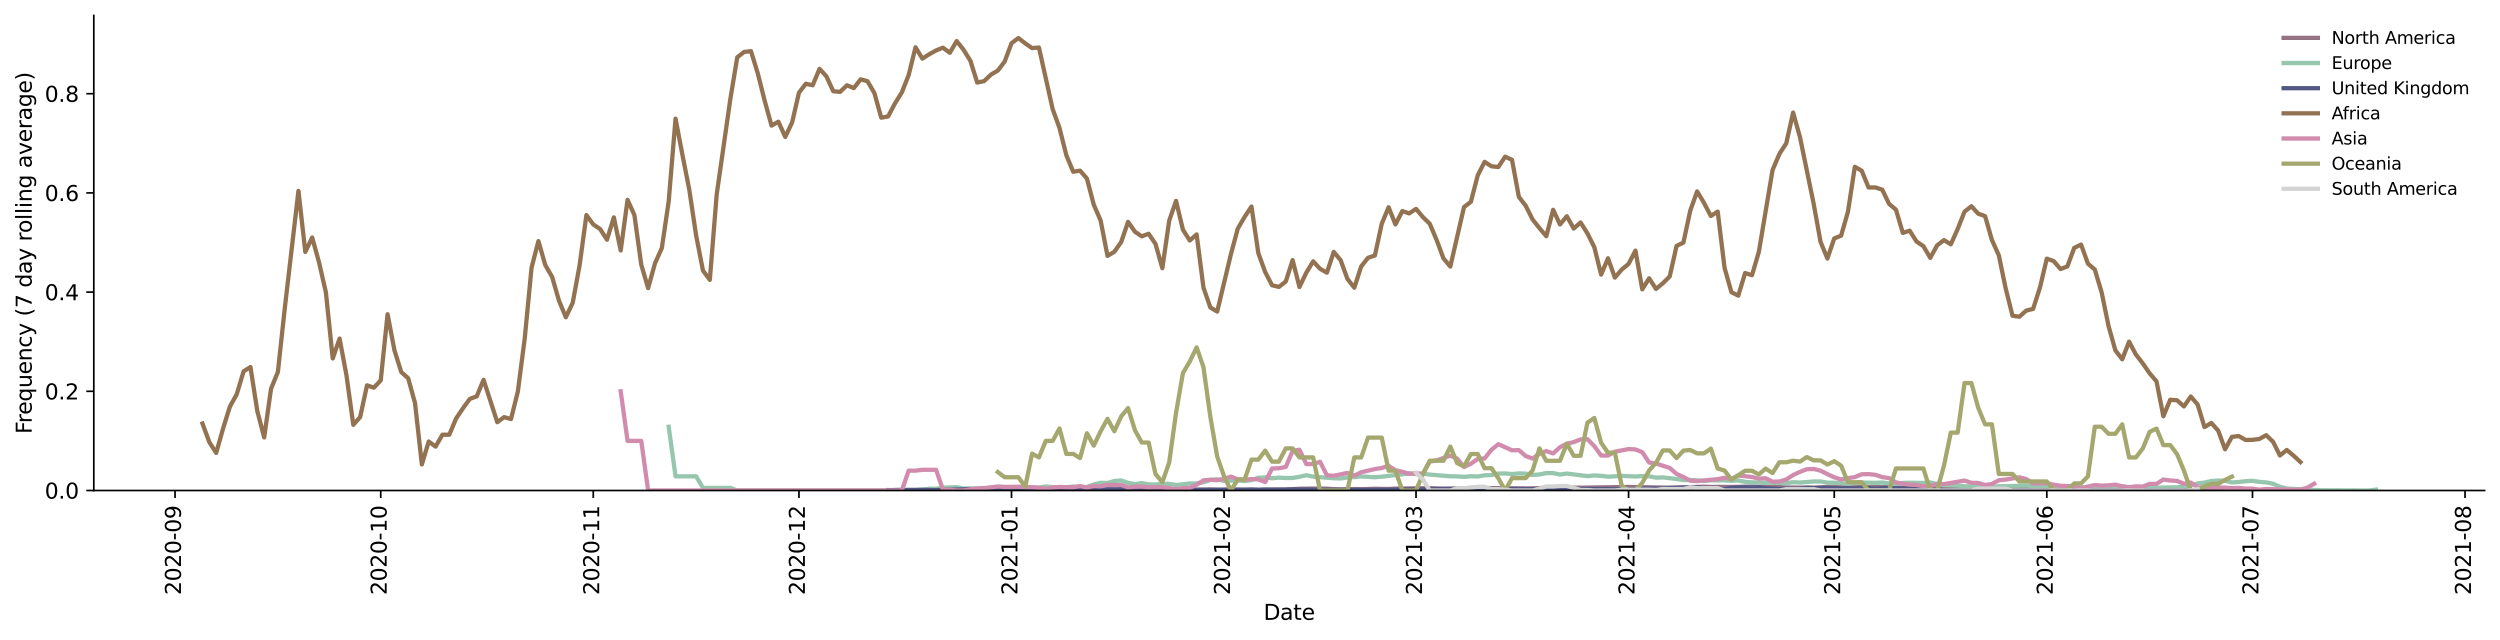 <?xml version="1.0" encoding="utf-8" standalone="no"?>
<!DOCTYPE svg PUBLIC "-//W3C//DTD SVG 1.1//EN"
  "http://www.w3.org/Graphics/SVG/1.1/DTD/svg11.dtd">
<svg height="298.621pt" version="1.1" viewBox="0 0 1166.981 298.621" width="1166.981pt" xmlns="http://www.w3.org/2000/svg" xmlns:xlink="http://www.w3.org/1999/xlink">
 <defs>
  <style type="text/css">*{stroke-linecap:butt;stroke-linejoin:round;}</style>
 </defs>
 <g id="figure_1">
  <g id="patch_1">
   <path d="M 0 298.621 
L 1166.981 298.621 
L 1166.981 0 
L 0 0 
z
" style="fill:#ffffff;"/>
  </g>
  <g id="axes_1">
   <g id="patch_2">
    <path d="M 43.781 228.96 
L 1159.781 228.96 
L 1159.781 7.2 
L 43.781 7.2 
z
" style="fill:#ffffff;"/>
   </g>
   <g id="matplotlib.axis_1">
    <g id="xtick_1">
     <g id="line2d_1">
      <defs>
       <path d="M 0 0 
L 0 3.5 
" id="m6507bdeee9" style="stroke:#000000;stroke-width:0.8;"/>
      </defs>
      <g>
       <use style="stroke:#000000;stroke-width:0.8;" x="81.707" xlink:href="#m6507bdeee9" y="228.96"/>
      </g>
     </g>
     <g id="text_1">
      <!-- 2020-09 -->
      <g transform="translate(84.466 277.743)rotate(-90)scale(0.1 -0.1)">
       <defs>
        <path d="M 1228 531 
L 3431 531 
L 3431 0 
L 469 0 
L 469 531 
Q 828 903 1448 1529 
Q 2069 2156 2228 2338 
Q 2531 2678 2651 2914 
Q 2772 3150 2772 3378 
Q 2772 3750 2511 3984 
Q 2250 4219 1831 4219 
Q 1534 4219 1204 4116 
Q 875 4013 500 3803 
L 500 4441 
Q 881 4594 1212 4672 
Q 1544 4750 1819 4750 
Q 2544 4750 2975 4387 
Q 3406 4025 3406 3419 
Q 3406 3131 3298 2873 
Q 3191 2616 2906 2266 
Q 2828 2175 2409 1742 
Q 1991 1309 1228 531 
z
" id="DejaVuSans-32" transform="scale(0.016)"/>
        <path d="M 2034 4250 
Q 1547 4250 1301 3770 
Q 1056 3291 1056 2328 
Q 1056 1369 1301 889 
Q 1547 409 2034 409 
Q 2525 409 2770 889 
Q 3016 1369 3016 2328 
Q 3016 3291 2770 3770 
Q 2525 4250 2034 4250 
z
M 2034 4750 
Q 2819 4750 3233 4129 
Q 3647 3509 3647 2328 
Q 3647 1150 3233 529 
Q 2819 -91 2034 -91 
Q 1250 -91 836 529 
Q 422 1150 422 2328 
Q 422 3509 836 4129 
Q 1250 4750 2034 4750 
z
" id="DejaVuSans-30" transform="scale(0.016)"/>
        <path d="M 313 2009 
L 1997 2009 
L 1997 1497 
L 313 1497 
L 313 2009 
z
" id="DejaVuSans-2d" transform="scale(0.016)"/>
        <path d="M 703 97 
L 703 672 
Q 941 559 1184 500 
Q 1428 441 1663 441 
Q 2288 441 2617 861 
Q 2947 1281 2994 2138 
Q 2813 1869 2534 1725 
Q 2256 1581 1919 1581 
Q 1219 1581 811 2004 
Q 403 2428 403 3163 
Q 403 3881 828 4315 
Q 1253 4750 1959 4750 
Q 2769 4750 3195 4129 
Q 3622 3509 3622 2328 
Q 3622 1225 3098 567 
Q 2575 -91 1691 -91 
Q 1453 -91 1209 -44 
Q 966 3 703 97 
z
M 1959 2075 
Q 2384 2075 2632 2365 
Q 2881 2656 2881 3163 
Q 2881 3666 2632 3958 
Q 2384 4250 1959 4250 
Q 1534 4250 1286 3958 
Q 1038 3666 1038 3163 
Q 1038 2656 1286 2365 
Q 1534 2075 1959 2075 
z
" id="DejaVuSans-39" transform="scale(0.016)"/>
       </defs>
       <use xlink:href="#DejaVuSans-32"/>
       <use x="63.623" xlink:href="#DejaVuSans-30"/>
       <use x="127.246" xlink:href="#DejaVuSans-32"/>
       <use x="190.869" xlink:href="#DejaVuSans-30"/>
       <use x="254.492" xlink:href="#DejaVuSans-2d"/>
       <use x="290.576" xlink:href="#DejaVuSans-30"/>
       <use x="354.199" xlink:href="#DejaVuSans-39"/>
      </g>
     </g>
    </g>
    <g id="xtick_2">
     <g id="line2d_2">
      <g>
       <use style="stroke:#000000;stroke-width:0.8;" x="177.72" xlink:href="#m6507bdeee9" y="228.96"/>
      </g>
     </g>
     <g id="text_2">
      <!-- 2020-10 -->
      <g transform="translate(180.48 277.743)rotate(-90)scale(0.1 -0.1)">
       <defs>
        <path d="M 794 531 
L 1825 531 
L 1825 4091 
L 703 3866 
L 703 4441 
L 1819 4666 
L 2450 4666 
L 2450 531 
L 3481 531 
L 3481 0 
L 794 0 
L 794 531 
z
" id="DejaVuSans-31" transform="scale(0.016)"/>
       </defs>
       <use xlink:href="#DejaVuSans-32"/>
       <use x="63.623" xlink:href="#DejaVuSans-30"/>
       <use x="127.246" xlink:href="#DejaVuSans-32"/>
       <use x="190.869" xlink:href="#DejaVuSans-30"/>
       <use x="254.492" xlink:href="#DejaVuSans-2d"/>
       <use x="290.576" xlink:href="#DejaVuSans-31"/>
       <use x="354.199" xlink:href="#DejaVuSans-30"/>
      </g>
     </g>
    </g>
    <g id="xtick_3">
     <g id="line2d_3">
      <g>
       <use style="stroke:#000000;stroke-width:0.8;" x="276.935" xlink:href="#m6507bdeee9" y="228.96"/>
      </g>
     </g>
     <g id="text_3">
      <!-- 2020-11 -->
      <g transform="translate(279.694 277.743)rotate(-90)scale(0.1 -0.1)">
       <use xlink:href="#DejaVuSans-32"/>
       <use x="63.623" xlink:href="#DejaVuSans-30"/>
       <use x="127.246" xlink:href="#DejaVuSans-32"/>
       <use x="190.869" xlink:href="#DejaVuSans-30"/>
       <use x="254.492" xlink:href="#DejaVuSans-2d"/>
       <use x="290.576" xlink:href="#DejaVuSans-31"/>
       <use x="354.199" xlink:href="#DejaVuSans-31"/>
      </g>
     </g>
    </g>
    <g id="xtick_4">
     <g id="line2d_4">
      <g>
       <use style="stroke:#000000;stroke-width:0.8;" x="372.948" xlink:href="#m6507bdeee9" y="228.96"/>
      </g>
     </g>
     <g id="text_4">
      <!-- 2020-12 -->
      <g transform="translate(375.708 277.743)rotate(-90)scale(0.1 -0.1)">
       <use xlink:href="#DejaVuSans-32"/>
       <use x="63.623" xlink:href="#DejaVuSans-30"/>
       <use x="127.246" xlink:href="#DejaVuSans-32"/>
       <use x="190.869" xlink:href="#DejaVuSans-30"/>
       <use x="254.492" xlink:href="#DejaVuSans-2d"/>
       <use x="290.576" xlink:href="#DejaVuSans-31"/>
       <use x="354.199" xlink:href="#DejaVuSans-32"/>
      </g>
     </g>
    </g>
    <g id="xtick_5">
     <g id="line2d_5">
      <g>
       <use style="stroke:#000000;stroke-width:0.8;" x="472.163" xlink:href="#m6507bdeee9" y="228.96"/>
      </g>
     </g>
     <g id="text_5">
      <!-- 2021-01 -->
      <g transform="translate(474.922 277.743)rotate(-90)scale(0.1 -0.1)">
       <use xlink:href="#DejaVuSans-32"/>
       <use x="63.623" xlink:href="#DejaVuSans-30"/>
       <use x="127.246" xlink:href="#DejaVuSans-32"/>
       <use x="190.869" xlink:href="#DejaVuSans-31"/>
       <use x="254.492" xlink:href="#DejaVuSans-2d"/>
       <use x="290.576" xlink:href="#DejaVuSans-30"/>
       <use x="354.199" xlink:href="#DejaVuSans-31"/>
      </g>
     </g>
    </g>
    <g id="xtick_6">
     <g id="line2d_6">
      <g>
       <use style="stroke:#000000;stroke-width:0.8;" x="571.377" xlink:href="#m6507bdeee9" y="228.96"/>
      </g>
     </g>
     <g id="text_6">
      <!-- 2021-02 -->
      <g transform="translate(574.136 277.743)rotate(-90)scale(0.1 -0.1)">
       <use xlink:href="#DejaVuSans-32"/>
       <use x="63.623" xlink:href="#DejaVuSans-30"/>
       <use x="127.246" xlink:href="#DejaVuSans-32"/>
       <use x="190.869" xlink:href="#DejaVuSans-31"/>
       <use x="254.492" xlink:href="#DejaVuSans-2d"/>
       <use x="290.576" xlink:href="#DejaVuSans-30"/>
       <use x="354.199" xlink:href="#DejaVuSans-32"/>
      </g>
     </g>
    </g>
    <g id="xtick_7">
     <g id="line2d_7">
      <g>
       <use style="stroke:#000000;stroke-width:0.8;" x="660.99" xlink:href="#m6507bdeee9" y="228.96"/>
      </g>
     </g>
     <g id="text_7">
      <!-- 2021-03 -->
      <g transform="translate(663.749 277.743)rotate(-90)scale(0.1 -0.1)">
       <defs>
        <path d="M 2597 2516 
Q 3050 2419 3304 2112 
Q 3559 1806 3559 1356 
Q 3559 666 3084 287 
Q 2609 -91 1734 -91 
Q 1441 -91 1130 -33 
Q 819 25 488 141 
L 488 750 
Q 750 597 1062 519 
Q 1375 441 1716 441 
Q 2309 441 2620 675 
Q 2931 909 2931 1356 
Q 2931 1769 2642 2001 
Q 2353 2234 1838 2234 
L 1294 2234 
L 1294 2753 
L 1863 2753 
Q 2328 2753 2575 2939 
Q 2822 3125 2822 3475 
Q 2822 3834 2567 4026 
Q 2313 4219 1838 4219 
Q 1578 4219 1281 4162 
Q 984 4106 628 3988 
L 628 4550 
Q 988 4650 1302 4700 
Q 1616 4750 1894 4750 
Q 2613 4750 3031 4423 
Q 3450 4097 3450 3541 
Q 3450 3153 3228 2886 
Q 3006 2619 2597 2516 
z
" id="DejaVuSans-33" transform="scale(0.016)"/>
       </defs>
       <use xlink:href="#DejaVuSans-32"/>
       <use x="63.623" xlink:href="#DejaVuSans-30"/>
       <use x="127.246" xlink:href="#DejaVuSans-32"/>
       <use x="190.869" xlink:href="#DejaVuSans-31"/>
       <use x="254.492" xlink:href="#DejaVuSans-2d"/>
       <use x="290.576" xlink:href="#DejaVuSans-30"/>
       <use x="354.199" xlink:href="#DejaVuSans-33"/>
      </g>
     </g>
    </g>
    <g id="xtick_8">
     <g id="line2d_8">
      <g>
       <use style="stroke:#000000;stroke-width:0.8;" x="760.204" xlink:href="#m6507bdeee9" y="228.96"/>
      </g>
     </g>
     <g id="text_8">
      <!-- 2021-04 -->
      <g transform="translate(762.963 277.743)rotate(-90)scale(0.1 -0.1)">
       <defs>
        <path d="M 2419 4116 
L 825 1625 
L 2419 1625 
L 2419 4116 
z
M 2253 4666 
L 3047 4666 
L 3047 1625 
L 3713 1625 
L 3713 1100 
L 3047 1100 
L 3047 0 
L 2419 0 
L 2419 1100 
L 313 1100 
L 313 1709 
L 2253 4666 
z
" id="DejaVuSans-34" transform="scale(0.016)"/>
       </defs>
       <use xlink:href="#DejaVuSans-32"/>
       <use x="63.623" xlink:href="#DejaVuSans-30"/>
       <use x="127.246" xlink:href="#DejaVuSans-32"/>
       <use x="190.869" xlink:href="#DejaVuSans-31"/>
       <use x="254.492" xlink:href="#DejaVuSans-2d"/>
       <use x="290.576" xlink:href="#DejaVuSans-30"/>
       <use x="354.199" xlink:href="#DejaVuSans-34"/>
      </g>
     </g>
    </g>
    <g id="xtick_9">
     <g id="line2d_9">
      <g>
       <use style="stroke:#000000;stroke-width:0.8;" x="856.218" xlink:href="#m6507bdeee9" y="228.96"/>
      </g>
     </g>
     <g id="text_9">
      <!-- 2021-05 -->
      <g transform="translate(858.977 277.743)rotate(-90)scale(0.1 -0.1)">
       <defs>
        <path d="M 691 4666 
L 3169 4666 
L 3169 4134 
L 1269 4134 
L 1269 2991 
Q 1406 3038 1543 3061 
Q 1681 3084 1819 3084 
Q 2600 3084 3056 2656 
Q 3513 2228 3513 1497 
Q 3513 744 3044 326 
Q 2575 -91 1722 -91 
Q 1428 -91 1123 -41 
Q 819 9 494 109 
L 494 744 
Q 775 591 1075 516 
Q 1375 441 1709 441 
Q 2250 441 2565 725 
Q 2881 1009 2881 1497 
Q 2881 1984 2565 2268 
Q 2250 2553 1709 2553 
Q 1456 2553 1204 2497 
Q 953 2441 691 2322 
L 691 4666 
z
" id="DejaVuSans-35" transform="scale(0.016)"/>
       </defs>
       <use xlink:href="#DejaVuSans-32"/>
       <use x="63.623" xlink:href="#DejaVuSans-30"/>
       <use x="127.246" xlink:href="#DejaVuSans-32"/>
       <use x="190.869" xlink:href="#DejaVuSans-31"/>
       <use x="254.492" xlink:href="#DejaVuSans-2d"/>
       <use x="290.576" xlink:href="#DejaVuSans-30"/>
       <use x="354.199" xlink:href="#DejaVuSans-35"/>
      </g>
     </g>
    </g>
    <g id="xtick_10">
     <g id="line2d_10">
      <g>
       <use style="stroke:#000000;stroke-width:0.8;" x="955.432" xlink:href="#m6507bdeee9" y="228.96"/>
      </g>
     </g>
     <g id="text_10">
      <!-- 2021-06 -->
      <g transform="translate(958.191 277.743)rotate(-90)scale(0.1 -0.1)">
       <defs>
        <path d="M 2113 2584 
Q 1688 2584 1439 2293 
Q 1191 2003 1191 1497 
Q 1191 994 1439 701 
Q 1688 409 2113 409 
Q 2538 409 2786 701 
Q 3034 994 3034 1497 
Q 3034 2003 2786 2293 
Q 2538 2584 2113 2584 
z
M 3366 4563 
L 3366 3988 
Q 3128 4100 2886 4159 
Q 2644 4219 2406 4219 
Q 1781 4219 1451 3797 
Q 1122 3375 1075 2522 
Q 1259 2794 1537 2939 
Q 1816 3084 2150 3084 
Q 2853 3084 3261 2657 
Q 3669 2231 3669 1497 
Q 3669 778 3244 343 
Q 2819 -91 2113 -91 
Q 1303 -91 875 529 
Q 447 1150 447 2328 
Q 447 3434 972 4092 
Q 1497 4750 2381 4750 
Q 2619 4750 2861 4703 
Q 3103 4656 3366 4563 
z
" id="DejaVuSans-36" transform="scale(0.016)"/>
       </defs>
       <use xlink:href="#DejaVuSans-32"/>
       <use x="63.623" xlink:href="#DejaVuSans-30"/>
       <use x="127.246" xlink:href="#DejaVuSans-32"/>
       <use x="190.869" xlink:href="#DejaVuSans-31"/>
       <use x="254.492" xlink:href="#DejaVuSans-2d"/>
       <use x="290.576" xlink:href="#DejaVuSans-30"/>
       <use x="354.199" xlink:href="#DejaVuSans-36"/>
      </g>
     </g>
    </g>
    <g id="xtick_11">
     <g id="line2d_11">
      <g>
       <use style="stroke:#000000;stroke-width:0.8;" x="1051.446" xlink:href="#m6507bdeee9" y="228.96"/>
      </g>
     </g>
     <g id="text_11">
      <!-- 2021-07 -->
      <g transform="translate(1054.205 277.743)rotate(-90)scale(0.1 -0.1)">
       <defs>
        <path d="M 525 4666 
L 3525 4666 
L 3525 4397 
L 1831 0 
L 1172 0 
L 2766 4134 
L 525 4134 
L 525 4666 
z
" id="DejaVuSans-37" transform="scale(0.016)"/>
       </defs>
       <use xlink:href="#DejaVuSans-32"/>
       <use x="63.623" xlink:href="#DejaVuSans-30"/>
       <use x="127.246" xlink:href="#DejaVuSans-32"/>
       <use x="190.869" xlink:href="#DejaVuSans-31"/>
       <use x="254.492" xlink:href="#DejaVuSans-2d"/>
       <use x="290.576" xlink:href="#DejaVuSans-30"/>
       <use x="354.199" xlink:href="#DejaVuSans-37"/>
      </g>
     </g>
    </g>
    <g id="xtick_12">
     <g id="line2d_12">
      <g>
       <use style="stroke:#000000;stroke-width:0.8;" x="1150.66" xlink:href="#m6507bdeee9" y="228.96"/>
      </g>
     </g>
     <g id="text_12">
      <!-- 2021-08 -->
      <g transform="translate(1153.419 277.743)rotate(-90)scale(0.1 -0.1)">
       <defs>
        <path d="M 2034 2216 
Q 1584 2216 1326 1975 
Q 1069 1734 1069 1313 
Q 1069 891 1326 650 
Q 1584 409 2034 409 
Q 2484 409 2743 651 
Q 3003 894 3003 1313 
Q 3003 1734 2745 1975 
Q 2488 2216 2034 2216 
z
M 1403 2484 
Q 997 2584 770 2862 
Q 544 3141 544 3541 
Q 544 4100 942 4425 
Q 1341 4750 2034 4750 
Q 2731 4750 3128 4425 
Q 3525 4100 3525 3541 
Q 3525 3141 3298 2862 
Q 3072 2584 2669 2484 
Q 3125 2378 3379 2068 
Q 3634 1759 3634 1313 
Q 3634 634 3220 271 
Q 2806 -91 2034 -91 
Q 1263 -91 848 271 
Q 434 634 434 1313 
Q 434 1759 690 2068 
Q 947 2378 1403 2484 
z
M 1172 3481 
Q 1172 3119 1398 2916 
Q 1625 2713 2034 2713 
Q 2441 2713 2670 2916 
Q 2900 3119 2900 3481 
Q 2900 3844 2670 4047 
Q 2441 4250 2034 4250 
Q 1625 4250 1398 4047 
Q 1172 3844 1172 3481 
z
" id="DejaVuSans-38" transform="scale(0.016)"/>
       </defs>
       <use xlink:href="#DejaVuSans-32"/>
       <use x="63.623" xlink:href="#DejaVuSans-30"/>
       <use x="127.246" xlink:href="#DejaVuSans-32"/>
       <use x="190.869" xlink:href="#DejaVuSans-31"/>
       <use x="254.492" xlink:href="#DejaVuSans-2d"/>
       <use x="290.576" xlink:href="#DejaVuSans-30"/>
       <use x="354.199" xlink:href="#DejaVuSans-38"/>
      </g>
     </g>
    </g>
    <g id="text_13">
     <!-- Date -->
     <g transform="translate(589.83 289.341)scale(0.1 -0.1)">
      <defs>
       <path d="M 1259 4147 
L 1259 519 
L 2022 519 
Q 2988 519 3436 956 
Q 3884 1394 3884 2338 
Q 3884 3275 3436 3711 
Q 2988 4147 2022 4147 
L 1259 4147 
z
M 628 4666 
L 1925 4666 
Q 3281 4666 3915 4102 
Q 4550 3538 4550 2338 
Q 4550 1131 3912 565 
Q 3275 0 1925 0 
L 628 0 
L 628 4666 
z
" id="DejaVuSans-44" transform="scale(0.016)"/>
       <path d="M 2194 1759 
Q 1497 1759 1228 1600 
Q 959 1441 959 1056 
Q 959 750 1161 570 
Q 1363 391 1709 391 
Q 2188 391 2477 730 
Q 2766 1069 2766 1631 
L 2766 1759 
L 2194 1759 
z
M 3341 1997 
L 3341 0 
L 2766 0 
L 2766 531 
Q 2569 213 2275 61 
Q 1981 -91 1556 -91 
Q 1019 -91 701 211 
Q 384 513 384 1019 
Q 384 1609 779 1909 
Q 1175 2209 1959 2209 
L 2766 2209 
L 2766 2266 
Q 2766 2663 2505 2880 
Q 2244 3097 1772 3097 
Q 1472 3097 1187 3025 
Q 903 2953 641 2809 
L 641 3341 
Q 956 3463 1253 3523 
Q 1550 3584 1831 3584 
Q 2591 3584 2966 3190 
Q 3341 2797 3341 1997 
z
" id="DejaVuSans-61" transform="scale(0.016)"/>
       <path d="M 1172 4494 
L 1172 3500 
L 2356 3500 
L 2356 3053 
L 1172 3053 
L 1172 1153 
Q 1172 725 1289 603 
Q 1406 481 1766 481 
L 2356 481 
L 2356 0 
L 1766 0 
Q 1100 0 847 248 
Q 594 497 594 1153 
L 594 3053 
L 172 3053 
L 172 3500 
L 594 3500 
L 594 4494 
L 1172 4494 
z
" id="DejaVuSans-74" transform="scale(0.016)"/>
       <path d="M 3597 1894 
L 3597 1613 
L 953 1613 
Q 991 1019 1311 708 
Q 1631 397 2203 397 
Q 2534 397 2845 478 
Q 3156 559 3463 722 
L 3463 178 
Q 3153 47 2828 -22 
Q 2503 -91 2169 -91 
Q 1331 -91 842 396 
Q 353 884 353 1716 
Q 353 2575 817 3079 
Q 1281 3584 2069 3584 
Q 2775 3584 3186 3129 
Q 3597 2675 3597 1894 
z
M 3022 2063 
Q 3016 2534 2758 2815 
Q 2500 3097 2075 3097 
Q 1594 3097 1305 2825 
Q 1016 2553 972 2059 
L 3022 2063 
z
" id="DejaVuSans-65" transform="scale(0.016)"/>
      </defs>
      <use xlink:href="#DejaVuSans-44"/>
      <use x="77.002" xlink:href="#DejaVuSans-61"/>
      <use x="138.281" xlink:href="#DejaVuSans-74"/>
      <use x="177.49" xlink:href="#DejaVuSans-65"/>
     </g>
    </g>
   </g>
   <g id="matplotlib.axis_2">
    <g id="ytick_1">
     <g id="line2d_13">
      <defs>
       <path d="M 0 0 
L -3.5 0 
" id="mff6baf9591" style="stroke:#000000;stroke-width:0.8;"/>
      </defs>
      <g>
       <use style="stroke:#000000;stroke-width:0.8;" x="43.781" xlink:href="#mff6baf9591" y="228.96"/>
      </g>
     </g>
     <g id="text_14">
      <!-- 0.0 -->
      <g transform="translate(20.878 232.759)scale(0.1 -0.1)">
       <defs>
        <path d="M 684 794 
L 1344 794 
L 1344 0 
L 684 0 
L 684 794 
z
" id="DejaVuSans-2e" transform="scale(0.016)"/>
       </defs>
       <use xlink:href="#DejaVuSans-30"/>
       <use x="63.623" xlink:href="#DejaVuSans-2e"/>
       <use x="95.41" xlink:href="#DejaVuSans-30"/>
      </g>
     </g>
    </g>
    <g id="ytick_2">
     <g id="line2d_14">
      <g>
       <use style="stroke:#000000;stroke-width:0.8;" x="43.781" xlink:href="#mff6baf9591" y="182.654"/>
      </g>
     </g>
     <g id="text_15">
      <!-- 0.2 -->
      <g transform="translate(20.878 186.454)scale(0.1 -0.1)">
       <use xlink:href="#DejaVuSans-30"/>
       <use x="63.623" xlink:href="#DejaVuSans-2e"/>
       <use x="95.41" xlink:href="#DejaVuSans-32"/>
      </g>
     </g>
    </g>
    <g id="ytick_3">
     <g id="line2d_15">
      <g>
       <use style="stroke:#000000;stroke-width:0.8;" x="43.781" xlink:href="#mff6baf9591" y="136.349"/>
      </g>
     </g>
     <g id="text_16">
      <!-- 0.4 -->
      <g transform="translate(20.878 140.148)scale(0.1 -0.1)">
       <use xlink:href="#DejaVuSans-30"/>
       <use x="63.623" xlink:href="#DejaVuSans-2e"/>
       <use x="95.41" xlink:href="#DejaVuSans-34"/>
      </g>
     </g>
    </g>
    <g id="ytick_4">
     <g id="line2d_16">
      <g>
       <use style="stroke:#000000;stroke-width:0.8;" x="43.781" xlink:href="#mff6baf9591" y="90.043"/>
      </g>
     </g>
     <g id="text_17">
      <!-- 0.6 -->
      <g transform="translate(20.878 93.842)scale(0.1 -0.1)">
       <use xlink:href="#DejaVuSans-30"/>
       <use x="63.623" xlink:href="#DejaVuSans-2e"/>
       <use x="95.41" xlink:href="#DejaVuSans-36"/>
      </g>
     </g>
    </g>
    <g id="ytick_5">
     <g id="line2d_17">
      <g>
       <use style="stroke:#000000;stroke-width:0.8;" x="43.781" xlink:href="#mff6baf9591" y="43.737"/>
      </g>
     </g>
     <g id="text_18">
      <!-- 0.8 -->
      <g transform="translate(20.878 47.537)scale(0.1 -0.1)">
       <use xlink:href="#DejaVuSans-30"/>
       <use x="63.623" xlink:href="#DejaVuSans-2e"/>
       <use x="95.41" xlink:href="#DejaVuSans-38"/>
      </g>
     </g>
    </g>
    <g id="text_19">
     <!-- Frequency (7 day rolling average) -->
     <g transform="translate(14.798 202.529)rotate(-90)scale(0.1 -0.1)">
      <defs>
       <path d="M 628 4666 
L 3309 4666 
L 3309 4134 
L 1259 4134 
L 1259 2759 
L 3109 2759 
L 3109 2228 
L 1259 2228 
L 1259 0 
L 628 0 
L 628 4666 
z
" id="DejaVuSans-46" transform="scale(0.016)"/>
       <path d="M 2631 2963 
Q 2534 3019 2420 3045 
Q 2306 3072 2169 3072 
Q 1681 3072 1420 2755 
Q 1159 2438 1159 1844 
L 1159 0 
L 581 0 
L 581 3500 
L 1159 3500 
L 1159 2956 
Q 1341 3275 1631 3429 
Q 1922 3584 2338 3584 
Q 2397 3584 2469 3576 
Q 2541 3569 2628 3553 
L 2631 2963 
z
" id="DejaVuSans-72" transform="scale(0.016)"/>
       <path d="M 947 1747 
Q 947 1113 1208 752 
Q 1469 391 1925 391 
Q 2381 391 2643 752 
Q 2906 1113 2906 1747 
Q 2906 2381 2643 2742 
Q 2381 3103 1925 3103 
Q 1469 3103 1208 2742 
Q 947 2381 947 1747 
z
M 2906 525 
Q 2725 213 2448 61 
Q 2172 -91 1784 -91 
Q 1150 -91 751 415 
Q 353 922 353 1747 
Q 353 2572 751 3078 
Q 1150 3584 1784 3584 
Q 2172 3584 2448 3432 
Q 2725 3281 2906 2969 
L 2906 3500 
L 3481 3500 
L 3481 -1331 
L 2906 -1331 
L 2906 525 
z
" id="DejaVuSans-71" transform="scale(0.016)"/>
       <path d="M 544 1381 
L 544 3500 
L 1119 3500 
L 1119 1403 
Q 1119 906 1312 657 
Q 1506 409 1894 409 
Q 2359 409 2629 706 
Q 2900 1003 2900 1516 
L 2900 3500 
L 3475 3500 
L 3475 0 
L 2900 0 
L 2900 538 
Q 2691 219 2414 64 
Q 2138 -91 1772 -91 
Q 1169 -91 856 284 
Q 544 659 544 1381 
z
M 1991 3584 
L 1991 3584 
z
" id="DejaVuSans-75" transform="scale(0.016)"/>
       <path d="M 3513 2113 
L 3513 0 
L 2938 0 
L 2938 2094 
Q 2938 2591 2744 2837 
Q 2550 3084 2163 3084 
Q 1697 3084 1428 2787 
Q 1159 2491 1159 1978 
L 1159 0 
L 581 0 
L 581 3500 
L 1159 3500 
L 1159 2956 
Q 1366 3272 1645 3428 
Q 1925 3584 2291 3584 
Q 2894 3584 3203 3211 
Q 3513 2838 3513 2113 
z
" id="DejaVuSans-6e" transform="scale(0.016)"/>
       <path d="M 3122 3366 
L 3122 2828 
Q 2878 2963 2633 3030 
Q 2388 3097 2138 3097 
Q 1578 3097 1268 2742 
Q 959 2388 959 1747 
Q 959 1106 1268 751 
Q 1578 397 2138 397 
Q 2388 397 2633 464 
Q 2878 531 3122 666 
L 3122 134 
Q 2881 22 2623 -34 
Q 2366 -91 2075 -91 
Q 1284 -91 818 406 
Q 353 903 353 1747 
Q 353 2603 823 3093 
Q 1294 3584 2113 3584 
Q 2378 3584 2631 3529 
Q 2884 3475 3122 3366 
z
" id="DejaVuSans-63" transform="scale(0.016)"/>
       <path d="M 2059 -325 
Q 1816 -950 1584 -1140 
Q 1353 -1331 966 -1331 
L 506 -1331 
L 506 -850 
L 844 -850 
Q 1081 -850 1212 -737 
Q 1344 -625 1503 -206 
L 1606 56 
L 191 3500 
L 800 3500 
L 1894 763 
L 2988 3500 
L 3597 3500 
L 2059 -325 
z
" id="DejaVuSans-79" transform="scale(0.016)"/>
       <path id="DejaVuSans-20" transform="scale(0.016)"/>
       <path d="M 1984 4856 
Q 1566 4138 1362 3434 
Q 1159 2731 1159 2009 
Q 1159 1288 1364 580 
Q 1569 -128 1984 -844 
L 1484 -844 
Q 1016 -109 783 600 
Q 550 1309 550 2009 
Q 550 2706 781 3412 
Q 1013 4119 1484 4856 
L 1984 4856 
z
" id="DejaVuSans-28" transform="scale(0.016)"/>
       <path d="M 2906 2969 
L 2906 4863 
L 3481 4863 
L 3481 0 
L 2906 0 
L 2906 525 
Q 2725 213 2448 61 
Q 2172 -91 1784 -91 
Q 1150 -91 751 415 
Q 353 922 353 1747 
Q 353 2572 751 3078 
Q 1150 3584 1784 3584 
Q 2172 3584 2448 3432 
Q 2725 3281 2906 2969 
z
M 947 1747 
Q 947 1113 1208 752 
Q 1469 391 1925 391 
Q 2381 391 2643 752 
Q 2906 1113 2906 1747 
Q 2906 2381 2643 2742 
Q 2381 3103 1925 3103 
Q 1469 3103 1208 2742 
Q 947 2381 947 1747 
z
" id="DejaVuSans-64" transform="scale(0.016)"/>
       <path d="M 1959 3097 
Q 1497 3097 1228 2736 
Q 959 2375 959 1747 
Q 959 1119 1226 758 
Q 1494 397 1959 397 
Q 2419 397 2687 759 
Q 2956 1122 2956 1747 
Q 2956 2369 2687 2733 
Q 2419 3097 1959 3097 
z
M 1959 3584 
Q 2709 3584 3137 3096 
Q 3566 2609 3566 1747 
Q 3566 888 3137 398 
Q 2709 -91 1959 -91 
Q 1206 -91 779 398 
Q 353 888 353 1747 
Q 353 2609 779 3096 
Q 1206 3584 1959 3584 
z
" id="DejaVuSans-6f" transform="scale(0.016)"/>
       <path d="M 603 4863 
L 1178 4863 
L 1178 0 
L 603 0 
L 603 4863 
z
" id="DejaVuSans-6c" transform="scale(0.016)"/>
       <path d="M 603 3500 
L 1178 3500 
L 1178 0 
L 603 0 
L 603 3500 
z
M 603 4863 
L 1178 4863 
L 1178 4134 
L 603 4134 
L 603 4863 
z
" id="DejaVuSans-69" transform="scale(0.016)"/>
       <path d="M 2906 1791 
Q 2906 2416 2648 2759 
Q 2391 3103 1925 3103 
Q 1463 3103 1205 2759 
Q 947 2416 947 1791 
Q 947 1169 1205 825 
Q 1463 481 1925 481 
Q 2391 481 2648 825 
Q 2906 1169 2906 1791 
z
M 3481 434 
Q 3481 -459 3084 -895 
Q 2688 -1331 1869 -1331 
Q 1566 -1331 1297 -1286 
Q 1028 -1241 775 -1147 
L 775 -588 
Q 1028 -725 1275 -790 
Q 1522 -856 1778 -856 
Q 2344 -856 2625 -561 
Q 2906 -266 2906 331 
L 2906 616 
Q 2728 306 2450 153 
Q 2172 0 1784 0 
Q 1141 0 747 490 
Q 353 981 353 1791 
Q 353 2603 747 3093 
Q 1141 3584 1784 3584 
Q 2172 3584 2450 3431 
Q 2728 3278 2906 2969 
L 2906 3500 
L 3481 3500 
L 3481 434 
z
" id="DejaVuSans-67" transform="scale(0.016)"/>
       <path d="M 191 3500 
L 800 3500 
L 1894 563 
L 2988 3500 
L 3597 3500 
L 2284 0 
L 1503 0 
L 191 3500 
z
" id="DejaVuSans-76" transform="scale(0.016)"/>
       <path d="M 513 4856 
L 1013 4856 
Q 1481 4119 1714 3412 
Q 1947 2706 1947 2009 
Q 1947 1309 1714 600 
Q 1481 -109 1013 -844 
L 513 -844 
Q 928 -128 1133 580 
Q 1338 1288 1338 2009 
Q 1338 2731 1133 3434 
Q 928 4138 513 4856 
z
" id="DejaVuSans-29" transform="scale(0.016)"/>
      </defs>
      <use xlink:href="#DejaVuSans-46"/>
      <use x="50.27" xlink:href="#DejaVuSans-72"/>
      <use x="89.133" xlink:href="#DejaVuSans-65"/>
      <use x="150.656" xlink:href="#DejaVuSans-71"/>
      <use x="214.133" xlink:href="#DejaVuSans-75"/>
      <use x="277.512" xlink:href="#DejaVuSans-65"/>
      <use x="339.035" xlink:href="#DejaVuSans-6e"/>
      <use x="402.414" xlink:href="#DejaVuSans-63"/>
      <use x="457.395" xlink:href="#DejaVuSans-79"/>
      <use x="516.574" xlink:href="#DejaVuSans-20"/>
      <use x="548.361" xlink:href="#DejaVuSans-28"/>
      <use x="587.375" xlink:href="#DejaVuSans-37"/>
      <use x="650.998" xlink:href="#DejaVuSans-20"/>
      <use x="682.785" xlink:href="#DejaVuSans-64"/>
      <use x="746.262" xlink:href="#DejaVuSans-61"/>
      <use x="807.541" xlink:href="#DejaVuSans-79"/>
      <use x="866.721" xlink:href="#DejaVuSans-20"/>
      <use x="898.508" xlink:href="#DejaVuSans-72"/>
      <use x="937.371" xlink:href="#DejaVuSans-6f"/>
      <use x="998.553" xlink:href="#DejaVuSans-6c"/>
      <use x="1026.336" xlink:href="#DejaVuSans-6c"/>
      <use x="1054.119" xlink:href="#DejaVuSans-69"/>
      <use x="1081.902" xlink:href="#DejaVuSans-6e"/>
      <use x="1145.281" xlink:href="#DejaVuSans-67"/>
      <use x="1208.758" xlink:href="#DejaVuSans-20"/>
      <use x="1240.545" xlink:href="#DejaVuSans-61"/>
      <use x="1301.824" xlink:href="#DejaVuSans-76"/>
      <use x="1361.004" xlink:href="#DejaVuSans-65"/>
      <use x="1422.527" xlink:href="#DejaVuSans-72"/>
      <use x="1463.641" xlink:href="#DejaVuSans-61"/>
      <use x="1524.92" xlink:href="#DejaVuSans-67"/>
      <use x="1588.396" xlink:href="#DejaVuSans-65"/>
      <use x="1649.92" xlink:href="#DejaVuSans-29"/>
     </g>
    </g>
   </g>
   <g id="line2d_18">
    <path clip-path="url(#p60e81d0278)" d="M 430.557 228.835 
L 436.958 228.816 
L 452.96 228.69 
L 468.962 228.941 
L 475.363 228.815 
L 484.965 228.779 
L 494.566 228.853 
L 516.969 228.712 
L 523.37 228.743 
L 529.771 228.843 
L 539.372 228.747 
L 555.375 228.658 
L 564.976 228.509 
L 568.176 228.627 
L 577.778 228.527 
L 580.978 228.613 
L 584.179 228.549 
L 587.379 228.672 
L 600.181 228.533 
L 606.582 228.156 
L 612.983 228.059 
L 619.384 228.116 
L 622.584 228.33 
L 625.785 228.423 
L 632.186 228.275 
L 635.386 228.365 
L 641.787 228.165 
L 648.188 228.257 
L 651.388 228.086 
L 667.391 227.876 
L 673.792 228.105 
L 683.393 227.934 
L 686.593 227.772 
L 692.994 227.821 
L 712.197 227.974 
L 715.398 227.966 
L 721.798 227.703 
L 731.4 227.611 
L 737.801 227.658 
L 760.204 227.302 
L 779.407 227.658 
L 795.409 227.195 
L 798.609 227.296 
L 805.01 227.271 
L 808.211 227.325 
L 814.612 227.182 
L 817.812 227.115 
L 821.013 227.203 
L 824.213 227.125 
L 827.414 227.333 
L 830.614 227.326 
L 833.815 227.588 
L 846.616 227.61 
L 856.218 227.128 
L 862.619 227.153 
L 869.02 227.24 
L 872.22 227.4 
L 875.42 227.204 
L 885.022 227.499 
L 891.423 227.887 
L 894.623 227.877 
L 897.824 227.739 
L 904.225 227.104 
L 913.826 227.004 
L 917.026 227.243 
L 920.227 227.362 
L 923.427 227.233 
L 933.029 227.267 
L 936.229 227.406 
L 939.43 227.674 
L 942.63 227.77 
L 945.831 227.663 
L 949.031 228.032 
L 952.231 227.963 
L 958.632 228.089 
L 961.833 228.506 
L 965.033 228.312 
L 974.635 228.391 
L 977.835 228.269 
L 997.038 228.882 
L 1009.84 228.811 
L 1016.241 228.886 
L 1019.441 228.762 
L 1067.448 228.897 
L 1067.448 228.897 
" style="fill:none;stroke:#947383;stroke-linecap:square;stroke-width:2;"/>
   </g>
   <g id="line2d_19">
    <path clip-path="url(#p60e81d0278)" d="M 312.14 199.192 
L 315.34 222.345 
L 324.942 222.345 
L 328.142 227.741 
L 340.944 227.741 
L 344.144 228.96 
L 414.554 228.942 
L 417.755 228.713 
L 427.356 228.713 
L 430.557 228.548 
L 433.757 228.139 
L 436.958 228.115 
L 440.158 227.629 
L 446.559 227.402 
L 449.759 228.041 
L 452.96 227.941 
L 456.16 228.099 
L 459.361 228.112 
L 465.762 227.771 
L 472.163 228.08 
L 475.363 227.582 
L 481.764 227.704 
L 484.965 227.544 
L 488.165 227.084 
L 494.566 227.764 
L 500.967 227.107 
L 504.167 227.615 
L 507.368 227.3 
L 510.568 226.138 
L 513.769 225.365 
L 516.969 225.459 
L 520.17 224.521 
L 523.37 224.273 
L 526.57 225.394 
L 529.771 225.98 
L 532.971 225.496 
L 536.172 226.118 
L 539.372 226.16 
L 542.573 225.849 
L 545.773 225.886 
L 548.974 226.378 
L 552.174 226.081 
L 555.375 225.671 
L 558.575 225.676 
L 561.776 225.149 
L 564.976 224.019 
L 568.176 223.73 
L 571.377 224.516 
L 577.778 224.207 
L 580.978 224.568 
L 584.179 224.114 
L 587.379 223.012 
L 590.58 222.845 
L 593.78 223.24 
L 596.981 222.964 
L 600.181 223.136 
L 603.381 223.111 
L 606.582 222.561 
L 609.782 221.838 
L 612.983 222.474 
L 622.584 223.251 
L 625.785 223.333 
L 628.985 222.869 
L 632.186 222.694 
L 635.386 222.399 
L 641.787 222.771 
L 644.987 222.522 
L 657.789 221.001 
L 660.99 221.267 
L 664.19 221.129 
L 667.391 221.524 
L 676.992 222.318 
L 680.192 222.364 
L 683.393 222.602 
L 686.593 222.31 
L 689.794 222.408 
L 692.994 221.875 
L 696.195 221.729 
L 699.395 221.056 
L 702.596 221.009 
L 705.796 221.276 
L 708.997 220.977 
L 712.197 221.085 
L 715.398 221.75 
L 718.598 221.459 
L 721.798 220.84 
L 724.999 220.847 
L 728.199 221.498 
L 731.4 221.058 
L 741.001 222.249 
L 744.202 221.928 
L 747.402 222.132 
L 750.603 222.52 
L 757.004 222.14 
L 763.404 222.422 
L 766.605 222.219 
L 769.805 222.317 
L 773.006 222.965 
L 776.206 222.854 
L 782.607 223.567 
L 785.808 224.098 
L 789.008 224.011 
L 795.409 224.54 
L 798.609 224.216 
L 805.01 224.256 
L 808.211 224.407 
L 811.411 224.291 
L 814.612 224.928 
L 817.812 225.143 
L 833.815 225.51 
L 837.015 225.096 
L 840.215 225.261 
L 846.616 224.747 
L 849.817 224.729 
L 853.017 225.3 
L 856.218 225.327 
L 862.619 225.822 
L 869.02 225.259 
L 875.42 225.37 
L 878.621 225.224 
L 885.022 226.082 
L 888.222 225.428 
L 891.423 225.327 
L 897.824 225.445 
L 901.024 225.189 
L 904.225 225.993 
L 907.425 226.48 
L 913.826 226.668 
L 917.026 227.055 
L 923.427 226.99 
L 929.828 227.511 
L 933.029 227.065 
L 942.63 226.744 
L 945.831 226.656 
L 952.231 227.104 
L 961.833 227.257 
L 965.033 227.476 
L 974.635 227.591 
L 977.835 227.328 
L 981.036 227.388 
L 990.637 227.099 
L 993.837 227.459 
L 1000.238 227.412 
L 1003.439 227.468 
L 1006.639 227.7 
L 1009.84 227.549 
L 1016.241 227.477 
L 1022.642 226.614 
L 1025.842 225.634 
L 1029.043 225.275 
L 1032.243 224.538 
L 1035.443 224.311 
L 1038.644 224.421 
L 1041.844 225.215 
L 1045.045 224.995 
L 1048.245 224.626 
L 1051.446 224.433 
L 1054.646 224.936 
L 1057.847 225.189 
L 1061.047 225.792 
L 1064.248 227.226 
L 1067.448 228.038 
L 1073.849 228.374 
L 1077.049 228.663 
L 1080.25 228.699 
L 1083.45 228.864 
L 1105.854 228.96 
L 1109.054 228.55 
L 1109.054 228.55 
" style="fill:none;stroke:#96c6ad;stroke-linecap:square;stroke-width:2;"/>
   </g>
   <g id="line2d_20">
    <path clip-path="url(#p60e81d0278)" d="M 414.554 228.771 
L 430.557 228.668 
L 436.958 228.775 
L 452.96 228.333 
L 456.16 228.389 
L 459.361 228.144 
L 468.962 228.349 
L 472.163 228.004 
L 475.363 228.258 
L 478.564 228.316 
L 481.764 228.181 
L 484.965 228.184 
L 488.165 228.561 
L 504.167 228.569 
L 520.17 228.348 
L 561.776 228.656 
L 580.978 228.639 
L 584.179 228.548 
L 587.379 228.645 
L 590.58 228.529 
L 600.181 228.534 
L 603.381 228.448 
L 622.584 228.715 
L 644.987 228.644 
L 667.391 228.388 
L 673.792 228.266 
L 680.192 228.286 
L 683.393 228.565 
L 686.593 228.685 
L 696.195 228.614 
L 705.796 228.271 
L 708.997 228.37 
L 715.398 228.349 
L 721.798 228.257 
L 724.999 228.189 
L 731.4 228.253 
L 734.6 228.155 
L 737.801 228.287 
L 747.402 228.253 
L 753.803 228.405 
L 760.204 228.388 
L 763.404 228.354 
L 769.805 228.031 
L 776.206 228.09 
L 779.407 227.775 
L 785.808 227.709 
L 789.008 227.468 
L 792.209 227.528 
L 795.409 227.92 
L 801.81 228.052 
L 805.01 228.317 
L 808.211 227.703 
L 814.612 227.45 
L 817.812 227.6 
L 821.013 227.428 
L 824.213 227.894 
L 830.614 228.245 
L 833.815 228.115 
L 837.015 228.254 
L 840.215 228.187 
L 843.416 227.73 
L 846.616 227.885 
L 853.017 227.762 
L 859.418 228.007 
L 862.619 227.877 
L 865.819 228.019 
L 872.22 227.87 
L 875.42 228.133 
L 878.621 227.886 
L 881.821 227.815 
L 888.222 227.988 
L 891.423 228.008 
L 894.623 228.423 
L 904.225 228.74 
L 913.826 228.899 
L 929.828 228.832 
L 933.029 228.71 
L 945.831 228.791 
L 949.031 228.913 
L 977.835 228.839 
L 997.038 228.858 
L 1006.639 228.941 
L 1029.043 228.911 
L 1029.043 228.911 
" style="fill:none;stroke:#525886;stroke-linecap:square;stroke-width:2;"/>
   </g>
   <g id="line2d_21">
    <path clip-path="url(#p60e81d0278)" d="M 94.509 197.7 
L 97.709 206.382 
L 100.909 211.414 
L 104.11 200.095 
L 107.31 189.805 
L 110.511 184.017 
L 113.711 173.331 
L 116.912 171.325 
L 120.112 191.906 
L 123.313 204.184 
L 126.513 181.476 
L 129.714 173.64 
L 132.914 144.056 
L 139.315 89.104 
L 142.515 117.599 
L 145.716 110.864 
L 148.916 122.441 
L 152.117 136.449 
L 155.317 167.319 
L 158.518 158.058 
L 161.718 175.144 
L 164.919 198.297 
L 168.119 194.689 
L 171.32 179.871 
L 174.52 180.961 
L 177.72 177.556 
L 180.921 146.685 
L 184.121 163.524 
L 187.322 173.711 
L 190.522 176.54 
L 193.723 188.116 
L 196.923 216.781 
L 200.124 206.096 
L 203.324 208.467 
L 206.525 202.915 
L 209.725 202.915 
L 212.925 195.297 
L 216.126 190.548 
L 219.326 186.192 
L 222.527 185.008 
L 225.727 177.29 
L 232.128 197.1 
L 235.329 194.711 
L 238.529 195.614 
L 241.73 182.751 
L 244.93 158.055 
L 248.131 124.914 
L 251.331 112.546 
L 254.531 123.724 
L 257.732 129.286 
L 260.932 140.363 
L 264.133 148.08 
L 267.333 141.338 
L 270.534 123.973 
L 273.734 100.403 
L 276.935 104.762 
L 280.135 106.923 
L 283.336 111.884 
L 286.536 101.465 
L 289.737 116.9 
L 292.937 93.299 
L 296.137 100.4 
L 299.338 123.552 
L 302.538 134.497 
L 305.739 122.921 
L 308.939 115.792 
L 312.14 93.99 
L 315.34 55.402 
L 318.541 72.24 
L 321.741 88.447 
L 324.942 109.916 
L 328.142 126.316 
L 331.342 130.638 
L 334.543 90.815 
L 340.944 46.042 
L 344.144 26.748 
L 347.345 24.242 
L 350.545 23.888 
L 353.746 34.317 
L 356.946 47.051 
L 360.147 58.628 
L 363.347 56.812 
L 366.548 63.913 
L 369.748 57.161 
L 372.948 43.269 
L 376.149 39.101 
L 379.349 39.803 
L 382.55 32.129 
L 385.75 35.633 
L 388.951 42.579 
L 392.151 42.887 
L 395.352 39.811 
L 398.552 41.115 
L 401.753 37.032 
L 404.953 37.923 
L 408.153 43.435 
L 411.354 54.931 
L 414.554 54.35 
L 417.755 48.289 
L 420.955 43.133 
L 424.156 35.048 
L 427.356 22.069 
L 430.557 27.366 
L 433.757 25.324 
L 436.958 23.549 
L 440.158 22.262 
L 443.359 24.637 
L 446.559 19.176 
L 449.759 23.203 
L 452.96 28.352 
L 456.16 38.526 
L 459.361 37.866 
L 462.561 34.837 
L 465.762 32.948 
L 468.962 28.761 
L 472.163 20.177 
L 475.363 17.76 
L 478.564 20.23 
L 481.764 22.456 
L 484.965 22.177 
L 491.365 50.896 
L 494.566 59.746 
L 497.766 72.495 
L 500.967 80.166 
L 504.167 79.66 
L 507.368 83.358 
L 510.568 95.568 
L 513.769 102.939 
L 516.969 119.435 
L 520.17 117.539 
L 523.37 112.958 
L 526.57 103.571 
L 529.771 108.152 
L 532.971 110.322 
L 536.172 109.12 
L 539.372 113.843 
L 542.573 125.185 
L 545.773 103.017 
L 548.974 93.765 
L 552.174 107.2 
L 555.375 112.274 
L 558.575 109.427 
L 561.776 134.299 
L 564.976 143.505 
L 568.176 145.442 
L 574.577 118.677 
L 577.778 106.755 
L 580.978 101.254 
L 584.179 96.415 
L 587.379 118.166 
L 590.58 126.994 
L 593.78 133.156 
L 596.981 133.928 
L 600.181 131.409 
L 603.381 121.418 
L 606.582 133.979 
L 609.782 127.266 
L 612.983 121.974 
L 616.183 125.457 
L 619.384 127.289 
L 622.584 117.58 
L 625.785 121.439 
L 628.985 130.219 
L 632.186 134.297 
L 635.386 124.388 
L 638.587 120.333 
L 641.787 119.265 
L 644.987 104.458 
L 648.188 96.74 
L 651.388 104.762 
L 654.589 98.536 
L 657.789 99.605 
L 660.99 97.511 
L 664.19 101.327 
L 667.391 104.431 
L 670.591 111.98 
L 673.792 120.606 
L 676.992 124.426 
L 683.393 96.66 
L 686.593 94.211 
L 689.794 81.869 
L 692.994 75.551 
L 696.195 77.616 
L 699.395 77.963 
L 702.596 73.136 
L 705.796 74.611 
L 708.997 91.91 
L 712.197 96.071 
L 715.398 102.444 
L 718.598 106.477 
L 721.798 110.261 
L 724.999 97.927 
L 728.199 104.767 
L 731.4 100.941 
L 734.6 106.683 
L 737.801 103.853 
L 741.001 108.949 
L 744.202 115.34 
L 747.402 128.175 
L 750.603 120.573 
L 753.803 129.576 
L 757.004 125.834 
L 760.204 123.188 
L 763.404 116.999 
L 766.605 135.053 
L 769.805 129.908 
L 773.006 134.87 
L 776.206 132.224 
L 779.407 129.051 
L 782.607 114.776 
L 785.808 113.256 
L 789.008 98.275 
L 792.209 89.357 
L 795.409 94.692 
L 798.609 100.823 
L 801.81 98.764 
L 805.01 125.052 
L 808.211 136.386 
L 811.411 137.997 
L 814.612 127.456 
L 817.812 128.463 
L 821.013 117.592 
L 827.414 79.377 
L 830.614 71.847 
L 833.815 66.886 
L 837.015 52.557 
L 840.215 64.015 
L 846.616 95.188 
L 849.817 112.883 
L 853.017 120.682 
L 856.218 111.282 
L 859.418 110.019 
L 862.619 98.797 
L 865.819 77.871 
L 869.02 79.676 
L 872.22 87.503 
L 875.42 87.503 
L 878.621 88.543 
L 881.821 95.193 
L 885.022 97.865 
L 888.222 108.717 
L 891.423 107.68 
L 894.623 112.759 
L 897.824 114.896 
L 901.024 120.37 
L 904.225 114.554 
L 907.425 112.082 
L 910.626 114.041 
L 913.826 106.895 
L 917.026 98.827 
L 920.227 96.254 
L 923.427 99.762 
L 926.628 100.89 
L 929.828 112.073 
L 933.029 119.177 
L 936.229 134.612 
L 939.43 147.398 
L 942.63 147.839 
L 945.831 144.99 
L 949.031 144.2 
L 952.231 134.238 
L 955.432 120.75 
L 958.632 121.853 
L 961.833 125.584 
L 965.033 124.359 
L 968.234 115.708 
L 971.434 114.169 
L 974.635 123.074 
L 977.835 125.808 
L 981.036 136.505 
L 984.236 152.15 
L 987.437 163.544 
L 990.637 167.725 
L 993.837 159.479 
L 997.038 165.519 
L 1000.238 169.642 
L 1003.439 174.27 
L 1006.639 178.007 
L 1009.84 194.299 
L 1013.04 186.606 
L 1016.241 186.854 
L 1019.441 189.727 
L 1022.642 185.089 
L 1025.842 188.833 
L 1029.043 199.362 
L 1032.243 197.43 
L 1035.443 201.035 
L 1038.644 209.715 
L 1041.844 203.927 
L 1045.045 203.541 
L 1048.245 205.4 
L 1051.446 205.307 
L 1054.646 204.922 
L 1057.847 203.141 
L 1061.047 206.228 
L 1064.248 212.615 
L 1067.448 210.046 
L 1070.648 212.717 
L 1073.849 215.686 
L 1073.849 215.686 
" style="fill:none;stroke:#937252;stroke-linecap:square;stroke-width:2;"/>
   </g>
   <g id="line2d_22">
    <path clip-path="url(#p60e81d0278)" d="M 289.737 182.654 
L 292.937 205.807 
L 299.338 205.807 
L 302.538 228.96 
L 420.955 228.96 
L 424.156 219.699 
L 427.356 219.699 
L 430.557 219.31 
L 436.958 219.31 
L 440.158 228.571 
L 443.359 228.571 
L 446.559 228.96 
L 449.759 228.96 
L 452.96 228.37 
L 456.16 227.959 
L 459.361 227.84 
L 465.762 227.097 
L 468.962 227.283 
L 475.363 227.209 
L 481.764 227.415 
L 484.965 227.72 
L 488.165 228.176 
L 491.365 227.561 
L 494.566 227.305 
L 500.967 227.456 
L 504.167 226.88 
L 507.368 227.565 
L 510.568 226.846 
L 513.769 227.017 
L 516.969 226.298 
L 520.17 226.449 
L 523.37 226.344 
L 526.57 227.541 
L 529.771 227.182 
L 532.971 227.12 
L 536.172 227.443 
L 539.372 227.363 
L 542.573 227.454 
L 545.773 227.813 
L 548.974 228.305 
L 552.174 227.874 
L 555.375 227.73 
L 558.575 226.27 
L 561.776 224.221 
L 564.976 223.935 
L 568.176 224.174 
L 571.377 223.504 
L 574.577 222.478 
L 577.778 223.736 
L 580.978 223.982 
L 584.179 223.619 
L 587.379 223.77 
L 590.58 225.045 
L 593.78 218.702 
L 596.981 218.558 
L 600.181 217.984 
L 603.381 210.437 
L 606.582 209.939 
L 609.782 216.63 
L 612.983 216.627 
L 616.183 215.551 
L 619.384 221.872 
L 622.584 222.075 
L 628.985 220.773 
L 632.186 222.014 
L 635.386 220.453 
L 641.787 218.942 
L 644.987 218.456 
L 648.188 217.443 
L 651.388 219.515 
L 654.589 220.232 
L 657.789 221.153 
L 660.99 220.997 
L 664.19 221.166 
L 667.391 215.472 
L 670.591 214.922 
L 676.992 212.698 
L 680.192 214.035 
L 683.393 218.002 
L 686.593 216.468 
L 689.794 214.213 
L 692.994 213.989 
L 696.195 209.963 
L 699.395 207.346 
L 705.796 210.206 
L 708.997 210.109 
L 712.197 212.882 
L 715.398 214.047 
L 718.598 211.847 
L 721.798 210.554 
L 724.999 211.647 
L 728.199 208.731 
L 731.4 207.134 
L 734.6 206.357 
L 737.801 205.118 
L 741.001 205.011 
L 744.202 208.251 
L 747.402 212.635 
L 750.603 212.637 
L 753.803 210.857 
L 760.204 209.623 
L 763.404 209.792 
L 766.605 211.063 
L 769.805 215.902 
L 773.006 216.386 
L 779.407 218.419 
L 782.607 221.222 
L 785.808 222.686 
L 789.008 224.378 
L 792.209 224.579 
L 801.81 223.662 
L 805.01 223.016 
L 808.211 223.557 
L 811.411 221.968 
L 817.812 222.648 
L 821.013 223.439 
L 824.213 223.244 
L 827.414 224.85 
L 830.614 224.773 
L 833.815 223.821 
L 837.015 221.745 
L 840.215 220.254 
L 843.416 219.021 
L 846.616 218.927 
L 849.817 219.713 
L 853.017 221.326 
L 856.218 222.791 
L 859.418 223.847 
L 862.619 223.203 
L 865.819 222.689 
L 869.02 221.381 
L 872.22 221.319 
L 875.42 221.65 
L 878.621 222.723 
L 881.821 223.16 
L 885.022 225.217 
L 888.222 225.788 
L 891.423 226.231 
L 894.623 226.339 
L 897.824 227.006 
L 901.024 226.92 
L 904.225 225.837 
L 907.425 225.972 
L 917.026 224.341 
L 920.227 225.365 
L 923.427 225.432 
L 926.628 226.387 
L 929.828 225.883 
L 933.029 224.186 
L 936.229 223.855 
L 942.63 222.801 
L 945.831 223.615 
L 949.031 225.686 
L 955.432 225.55 
L 958.632 226.268 
L 961.833 226.756 
L 965.033 226.898 
L 968.234 226.834 
L 971.434 227.843 
L 977.835 226.415 
L 981.036 226.686 
L 984.236 226.549 
L 987.437 226.231 
L 990.637 227.016 
L 993.837 227.461 
L 997.038 227.007 
L 1000.238 227.148 
L 1003.439 225.872 
L 1006.639 225.872 
L 1009.84 223.844 
L 1013.04 224.297 
L 1016.241 224.488 
L 1019.441 225.828 
L 1022.642 225.253 
L 1025.842 227.48 
L 1035.443 227.548 
L 1038.644 227.625 
L 1041.844 227.854 
L 1045.045 227.755 
L 1048.245 228.079 
L 1051.446 228.083 
L 1054.646 228.581 
L 1057.847 228.25 
L 1070.648 228.629 
L 1073.849 228.523 
L 1077.049 227.666 
L 1080.25 225.813 
L 1080.25 225.813 
" style="fill:none;stroke:#d18cad;stroke-linecap:square;stroke-width:2;"/>
   </g>
   <g id="line2d_23">
    <path clip-path="url(#p60e81d0278)" d="M 465.762 220.34 
L 468.962 222.769 
L 475.363 222.769 
L 478.564 227.179 
L 481.764 211.744 
L 484.965 213.525 
L 488.165 205.807 
L 491.365 205.807 
L 494.566 200.019 
L 497.766 211.892 
L 500.967 211.892 
L 504.167 213.822 
L 507.368 202.245 
L 510.568 208.033 
L 513.769 201.305 
L 516.969 195.517 
L 520.17 201.305 
L 523.37 194.359 
L 526.57 190.501 
L 529.771 200.791 
L 532.971 206.579 
L 536.172 206.579 
L 539.372 221.242 
L 542.573 225.101 
L 545.773 215.84 
L 548.974 192.687 
L 552.174 174.165 
L 555.375 168.763 
L 558.575 162.148 
L 561.776 171.409 
L 564.976 194.562 
L 568.176 213.084 
L 571.377 222.345 
L 574.577 228.96 
L 577.778 223.815 
L 580.978 223.815 
L 584.179 214.554 
L 587.379 214.554 
L 590.58 210.344 
L 593.78 215.489 
L 596.981 215.489 
L 600.181 209.315 
L 603.381 209.315 
L 606.582 213.525 
L 612.983 213.525 
L 616.183 228.96 
L 628.985 228.96 
L 632.186 213.525 
L 635.386 213.525 
L 638.587 204.264 
L 644.987 204.264 
L 648.188 219.699 
L 651.388 219.699 
L 654.589 228.96 
L 660.99 228.96 
L 664.19 221.242 
L 667.391 215.068 
L 673.792 215.068 
L 676.992 208.453 
L 680.192 216.171 
L 683.393 217.714 
L 686.593 211.926 
L 689.794 211.926 
L 692.994 218.541 
L 696.195 218.541 
L 699.395 223.172 
L 702.596 228.96 
L 705.796 223.172 
L 712.197 223.172 
L 715.398 219.61 
L 718.598 209.32 
L 721.798 215.108 
L 728.199 215.108 
L 731.4 207.093 
L 734.6 212.753 
L 737.801 212.753 
L 741.001 197.318 
L 744.202 195.113 
L 747.402 206.689 
L 750.603 211.32 
L 753.803 211.32 
L 757.004 226.755 
L 760.204 228.96 
L 763.404 228.96 
L 766.605 225.398 
L 769.805 219.61 
L 773.006 216.048 
L 776.206 210.26 
L 779.407 210.26 
L 782.607 213.822 
L 785.808 210.349 
L 789.008 210.052 
L 792.209 211.63 
L 795.409 211.63 
L 798.609 209.425 
L 801.81 218.687 
L 805.01 219.651 
L 808.211 223.861 
L 814.612 219.751 
L 817.812 219.751 
L 821.013 221.458 
L 824.213 218.734 
L 827.414 220.839 
L 830.614 215.788 
L 833.815 215.788 
L 837.015 215.046 
L 840.215 215.454 
L 843.416 213.349 
L 846.616 214.893 
L 849.817 214.893 
L 853.017 216.822 
L 856.218 215.279 
L 859.418 217.384 
L 862.619 225.101 
L 869.02 225.101 
L 872.22 228.96 
L 881.821 228.96 
L 885.022 218.67 
L 897.824 218.67 
L 901.024 228.96 
L 904.225 228.96 
L 907.425 217.384 
L 910.626 201.948 
L 913.826 201.948 
L 917.026 178.796 
L 920.227 178.796 
L 923.427 190.372 
L 926.628 198.09 
L 929.828 198.09 
L 933.029 221.242 
L 939.43 221.242 
L 942.63 224.75 
L 955.432 224.75 
L 958.632 228.96 
L 965.033 228.96 
L 968.234 225.652 
L 971.434 225.652 
L 974.635 222.345 
L 977.835 199.192 
L 981.036 199.192 
L 984.236 202.5 
L 987.437 202.5 
L 990.637 198.09 
L 993.837 213.525 
L 997.038 213.525 
L 1000.238 209.315 
L 1003.439 201.598 
L 1006.639 200.054 
L 1009.84 207.772 
L 1013.04 207.772 
L 1016.241 211.981 
L 1019.441 219.699 
L 1022.642 228.96 
L 1025.842 228.96 
L 1029.043 227.031 
L 1032.243 225.873 
L 1035.443 225.873 
L 1038.644 224.021 
L 1041.844 222.477 
L 1041.844 222.477 
" style="fill:none;stroke:#a4a86f;stroke-linecap:square;stroke-width:2;"/>
   </g>
   <g id="line2d_24">
    <path clip-path="url(#p60e81d0278)" d="M 660.99 220.728 
L 664.19 223.815 
L 667.391 228.96 
L 670.591 228.96 
L 673.792 228.96 
L 676.992 228.96 
L 680.192 227.883 
L 683.393 227.883 
L 686.593 227.599 
L 689.794 227.248 
L 692.994 227.248 
L 696.195 228.325 
L 699.395 228.325 
L 702.596 228.609 
L 705.796 228.96 
L 708.997 228.96 
L 712.197 228.96 
L 715.398 228.96 
L 718.598 228.086 
L 721.798 227.08 
L 724.999 227.08 
L 728.199 226.841 
L 731.4 226.841 
L 734.6 227.715 
L 737.801 228.721 
L 741.001 228.721 
L 744.202 228.96 
L 747.402 228.96 
L 750.603 228.96 
L 753.803 228.96 
L 757.004 228.577 
L 760.204 228.577 
L 763.404 228.577 
L 766.605 228.577 
L 769.805 228.577 
L 773.006 228.694 
L 776.206 228.263 
L 779.407 228.263 
L 782.607 228.263 
L 785.808 228.263 
L 789.008 227.427 
L 792.209 227.857 
L 795.409 227.857 
L 798.609 227.857 
L 801.81 227.857 
L 805.01 228.96 
L 808.211 228.96 
L 811.411 228.96 
L 814.612 228.96 
L 817.812 228.96 
L 821.013 228.96 
L 824.213 228.96 
L 827.414 228.96 
L 830.614 228.96 
L 833.815 228.343 
L 837.015 228.343 
L 840.215 228.343 
L 843.416 228.343 
L 846.616 228.343 
L 849.817 228.96 
L 853.017 228.96 
L 856.218 228.96 
L 859.418 228.96 
L 862.619 228.96 
L 865.819 228.96 
L 869.02 228.96 
L 872.22 228.96 
L 875.42 228.96 
L 878.621 228.96 
L 881.821 228.96 
L 885.022 228.96 
L 888.222 228.96 
L 891.423 228.96 
L 894.623 228.96 
L 897.824 228.96 
L 901.024 228.96 
L 904.225 228.96 
L 907.425 228.96 
L 910.626 228.96 
L 913.826 228.96 
L 917.026 228.96 
L 920.227 228.96 
L 923.427 228.086 
L 926.628 228.086 
L 929.828 228.086 
L 933.029 228.086 
L 936.229 228.086 
L 939.43 228.96 
L 942.63 228.96 
L 945.831 228.96 
L 949.031 228.96 
L 952.231 228.96 
L 955.432 228.96 
L 958.632 228.96 
L 961.833 228.96 
L 965.033 228.96 
L 968.234 228.96 
L 971.434 228.96 
L 974.635 228.96 
L 977.835 228.96 
L 981.036 228.96 
L 984.236 228.96 
L 987.437 228.96 
L 990.637 228.96 
L 993.837 228.96 
L 997.038 228.96 
L 1000.238 228.96 
L 1003.439 228.96 
L 1006.639 228.96 
L 1009.84 228.96 
L 1013.04 228.96 
L 1016.241 228.96 
L 1019.441 228.96 
L 1022.642 228.96 
L 1025.842 228.258 
" style="fill:none;stroke:#d3d3d3;stroke-linecap:square;stroke-width:2;"/>
   </g>
   <g id="patch_3">
    <path d="M 43.781 228.96 
L 43.781 7.2 
" style="fill:none;stroke:#000000;stroke-linecap:square;stroke-linejoin:miter;stroke-width:0.8;"/>
   </g>
   <g id="patch_4">
    <path d="M 43.781 228.96 
L 1159.781 228.96 
" style="fill:none;stroke:#000000;stroke-linecap:square;stroke-linejoin:miter;stroke-width:0.8;"/>
   </g>
   <g id="legend_1">
    <g id="line2d_25">
     <path d="M 1065.97 17.679 
L 1081.97 17.679 
" style="fill:none;stroke:#947383;stroke-linecap:square;stroke-width:2;"/>
    </g>
    <g id="line2d_26"/>
    <g id="text_20">
     <!-- North America -->
     <g transform="translate(1088.37 20.479)scale(0.08 -0.08)">
      <defs>
       <path d="M 628 4666 
L 1478 4666 
L 3547 763 
L 3547 4666 
L 4159 4666 
L 4159 0 
L 3309 0 
L 1241 3903 
L 1241 0 
L 628 0 
L 628 4666 
z
" id="DejaVuSans-4e" transform="scale(0.016)"/>
       <path d="M 3513 2113 
L 3513 0 
L 2938 0 
L 2938 2094 
Q 2938 2591 2744 2837 
Q 2550 3084 2163 3084 
Q 1697 3084 1428 2787 
Q 1159 2491 1159 1978 
L 1159 0 
L 581 0 
L 581 4863 
L 1159 4863 
L 1159 2956 
Q 1366 3272 1645 3428 
Q 1925 3584 2291 3584 
Q 2894 3584 3203 3211 
Q 3513 2838 3513 2113 
z
" id="DejaVuSans-68" transform="scale(0.016)"/>
       <path d="M 2188 4044 
L 1331 1722 
L 3047 1722 
L 2188 4044 
z
M 1831 4666 
L 2547 4666 
L 4325 0 
L 3669 0 
L 3244 1197 
L 1141 1197 
L 716 0 
L 50 0 
L 1831 4666 
z
" id="DejaVuSans-41" transform="scale(0.016)"/>
       <path d="M 3328 2828 
Q 3544 3216 3844 3400 
Q 4144 3584 4550 3584 
Q 5097 3584 5394 3201 
Q 5691 2819 5691 2113 
L 5691 0 
L 5113 0 
L 5113 2094 
Q 5113 2597 4934 2840 
Q 4756 3084 4391 3084 
Q 3944 3084 3684 2787 
Q 3425 2491 3425 1978 
L 3425 0 
L 2847 0 
L 2847 2094 
Q 2847 2600 2669 2842 
Q 2491 3084 2119 3084 
Q 1678 3084 1418 2786 
Q 1159 2488 1159 1978 
L 1159 0 
L 581 0 
L 581 3500 
L 1159 3500 
L 1159 2956 
Q 1356 3278 1631 3431 
Q 1906 3584 2284 3584 
Q 2666 3584 2933 3390 
Q 3200 3197 3328 2828 
z
" id="DejaVuSans-6d" transform="scale(0.016)"/>
      </defs>
      <use xlink:href="#DejaVuSans-4e"/>
      <use x="74.805" xlink:href="#DejaVuSans-6f"/>
      <use x="135.986" xlink:href="#DejaVuSans-72"/>
      <use x="177.1" xlink:href="#DejaVuSans-74"/>
      <use x="216.309" xlink:href="#DejaVuSans-68"/>
      <use x="279.688" xlink:href="#DejaVuSans-20"/>
      <use x="311.475" xlink:href="#DejaVuSans-41"/>
      <use x="379.883" xlink:href="#DejaVuSans-6d"/>
      <use x="477.295" xlink:href="#DejaVuSans-65"/>
      <use x="538.818" xlink:href="#DejaVuSans-72"/>
      <use x="579.932" xlink:href="#DejaVuSans-69"/>
      <use x="607.715" xlink:href="#DejaVuSans-63"/>
      <use x="662.695" xlink:href="#DejaVuSans-61"/>
     </g>
    </g>
    <g id="line2d_27">
     <path d="M 1065.97 29.421 
L 1081.97 29.421 
" style="fill:none;stroke:#96c6ad;stroke-linecap:square;stroke-width:2;"/>
    </g>
    <g id="line2d_28"/>
    <g id="text_21">
     <!-- Europe -->
     <g transform="translate(1088.37 32.221)scale(0.08 -0.08)">
      <defs>
       <path d="M 628 4666 
L 3578 4666 
L 3578 4134 
L 1259 4134 
L 1259 2753 
L 3481 2753 
L 3481 2222 
L 1259 2222 
L 1259 531 
L 3634 531 
L 3634 0 
L 628 0 
L 628 4666 
z
" id="DejaVuSans-45" transform="scale(0.016)"/>
       <path d="M 1159 525 
L 1159 -1331 
L 581 -1331 
L 581 3500 
L 1159 3500 
L 1159 2969 
Q 1341 3281 1617 3432 
Q 1894 3584 2278 3584 
Q 2916 3584 3314 3078 
Q 3713 2572 3713 1747 
Q 3713 922 3314 415 
Q 2916 -91 2278 -91 
Q 1894 -91 1617 61 
Q 1341 213 1159 525 
z
M 3116 1747 
Q 3116 2381 2855 2742 
Q 2594 3103 2138 3103 
Q 1681 3103 1420 2742 
Q 1159 2381 1159 1747 
Q 1159 1113 1420 752 
Q 1681 391 2138 391 
Q 2594 391 2855 752 
Q 3116 1113 3116 1747 
z
" id="DejaVuSans-70" transform="scale(0.016)"/>
      </defs>
      <use xlink:href="#DejaVuSans-45"/>
      <use x="63.184" xlink:href="#DejaVuSans-75"/>
      <use x="126.562" xlink:href="#DejaVuSans-72"/>
      <use x="165.426" xlink:href="#DejaVuSans-6f"/>
      <use x="226.607" xlink:href="#DejaVuSans-70"/>
      <use x="290.084" xlink:href="#DejaVuSans-65"/>
     </g>
    </g>
    <g id="line2d_29">
     <path d="M 1065.97 41.164 
L 1081.97 41.164 
" style="fill:none;stroke:#525886;stroke-linecap:square;stroke-width:2;"/>
    </g>
    <g id="line2d_30"/>
    <g id="text_22">
     <!-- United Kingdom -->
     <g transform="translate(1088.37 43.964)scale(0.08 -0.08)">
      <defs>
       <path d="M 556 4666 
L 1191 4666 
L 1191 1831 
Q 1191 1081 1462 751 
Q 1734 422 2344 422 
Q 2950 422 3222 751 
Q 3494 1081 3494 1831 
L 3494 4666 
L 4128 4666 
L 4128 1753 
Q 4128 841 3676 375 
Q 3225 -91 2344 -91 
Q 1459 -91 1007 375 
Q 556 841 556 1753 
L 556 4666 
z
" id="DejaVuSans-55" transform="scale(0.016)"/>
       <path d="M 628 4666 
L 1259 4666 
L 1259 2694 
L 3353 4666 
L 4166 4666 
L 1850 2491 
L 4331 0 
L 3500 0 
L 1259 2247 
L 1259 0 
L 628 0 
L 628 4666 
z
" id="DejaVuSans-4b" transform="scale(0.016)"/>
      </defs>
      <use xlink:href="#DejaVuSans-55"/>
      <use x="73.193" xlink:href="#DejaVuSans-6e"/>
      <use x="136.572" xlink:href="#DejaVuSans-69"/>
      <use x="164.355" xlink:href="#DejaVuSans-74"/>
      <use x="203.564" xlink:href="#DejaVuSans-65"/>
      <use x="265.088" xlink:href="#DejaVuSans-64"/>
      <use x="328.564" xlink:href="#DejaVuSans-20"/>
      <use x="360.352" xlink:href="#DejaVuSans-4b"/>
      <use x="425.928" xlink:href="#DejaVuSans-69"/>
      <use x="453.711" xlink:href="#DejaVuSans-6e"/>
      <use x="517.09" xlink:href="#DejaVuSans-67"/>
      <use x="580.566" xlink:href="#DejaVuSans-64"/>
      <use x="644.043" xlink:href="#DejaVuSans-6f"/>
      <use x="705.225" xlink:href="#DejaVuSans-6d"/>
     </g>
    </g>
    <g id="line2d_31">
     <path d="M 1065.97 52.906 
L 1081.97 52.906 
" style="fill:none;stroke:#937252;stroke-linecap:square;stroke-width:2;"/>
    </g>
    <g id="line2d_32"/>
    <g id="text_23">
     <!-- Africa -->
     <g transform="translate(1088.37 55.706)scale(0.08 -0.08)">
      <defs>
       <path d="M 2375 4863 
L 2375 4384 
L 1825 4384 
Q 1516 4384 1395 4259 
Q 1275 4134 1275 3809 
L 1275 3500 
L 2222 3500 
L 2222 3053 
L 1275 3053 
L 1275 0 
L 697 0 
L 697 3053 
L 147 3053 
L 147 3500 
L 697 3500 
L 697 3744 
Q 697 4328 969 4595 
Q 1241 4863 1831 4863 
L 2375 4863 
z
" id="DejaVuSans-66" transform="scale(0.016)"/>
      </defs>
      <use xlink:href="#DejaVuSans-41"/>
      <use x="64.783" xlink:href="#DejaVuSans-66"/>
      <use x="99.988" xlink:href="#DejaVuSans-72"/>
      <use x="141.102" xlink:href="#DejaVuSans-69"/>
      <use x="168.885" xlink:href="#DejaVuSans-63"/>
      <use x="223.865" xlink:href="#DejaVuSans-61"/>
     </g>
    </g>
    <g id="line2d_33">
     <path d="M 1065.97 64.649 
L 1081.97 64.649 
" style="fill:none;stroke:#d18cad;stroke-linecap:square;stroke-width:2;"/>
    </g>
    <g id="line2d_34"/>
    <g id="text_24">
     <!-- Asia -->
     <g transform="translate(1088.37 67.449)scale(0.08 -0.08)">
      <defs>
       <path d="M 2834 3397 
L 2834 2853 
Q 2591 2978 2328 3040 
Q 2066 3103 1784 3103 
Q 1356 3103 1142 2972 
Q 928 2841 928 2578 
Q 928 2378 1081 2264 
Q 1234 2150 1697 2047 
L 1894 2003 
Q 2506 1872 2764 1633 
Q 3022 1394 3022 966 
Q 3022 478 2636 193 
Q 2250 -91 1575 -91 
Q 1294 -91 989 -36 
Q 684 19 347 128 
L 347 722 
Q 666 556 975 473 
Q 1284 391 1588 391 
Q 1994 391 2212 530 
Q 2431 669 2431 922 
Q 2431 1156 2273 1281 
Q 2116 1406 1581 1522 
L 1381 1569 
Q 847 1681 609 1914 
Q 372 2147 372 2553 
Q 372 3047 722 3315 
Q 1072 3584 1716 3584 
Q 2034 3584 2315 3537 
Q 2597 3491 2834 3397 
z
" id="DejaVuSans-73" transform="scale(0.016)"/>
      </defs>
      <use xlink:href="#DejaVuSans-41"/>
      <use x="68.408" xlink:href="#DejaVuSans-73"/>
      <use x="120.508" xlink:href="#DejaVuSans-69"/>
      <use x="148.291" xlink:href="#DejaVuSans-61"/>
     </g>
    </g>
    <g id="line2d_35">
     <path d="M 1065.97 76.391 
L 1081.97 76.391 
" style="fill:none;stroke:#a4a86f;stroke-linecap:square;stroke-width:2;"/>
    </g>
    <g id="line2d_36"/>
    <g id="text_25">
     <!-- Oceania -->
     <g transform="translate(1088.37 79.191)scale(0.08 -0.08)">
      <defs>
       <path d="M 2522 4238 
Q 1834 4238 1429 3725 
Q 1025 3213 1025 2328 
Q 1025 1447 1429 934 
Q 1834 422 2522 422 
Q 3209 422 3611 934 
Q 4013 1447 4013 2328 
Q 4013 3213 3611 3725 
Q 3209 4238 2522 4238 
z
M 2522 4750 
Q 3503 4750 4090 4092 
Q 4678 3434 4678 2328 
Q 4678 1225 4090 567 
Q 3503 -91 2522 -91 
Q 1538 -91 948 565 
Q 359 1222 359 2328 
Q 359 3434 948 4092 
Q 1538 4750 2522 4750 
z
" id="DejaVuSans-4f" transform="scale(0.016)"/>
      </defs>
      <use xlink:href="#DejaVuSans-4f"/>
      <use x="78.711" xlink:href="#DejaVuSans-63"/>
      <use x="133.691" xlink:href="#DejaVuSans-65"/>
      <use x="195.215" xlink:href="#DejaVuSans-61"/>
      <use x="256.494" xlink:href="#DejaVuSans-6e"/>
      <use x="319.873" xlink:href="#DejaVuSans-69"/>
      <use x="347.656" xlink:href="#DejaVuSans-61"/>
     </g>
    </g>
    <g id="line2d_37">
     <path d="M 1065.97 88.134 
L 1081.97 88.134 
" style="fill:none;stroke:#d3d3d3;stroke-linecap:square;stroke-width:2;"/>
    </g>
    <g id="line2d_38"/>
    <g id="text_26">
     <!-- South America -->
     <g transform="translate(1088.37 90.934)scale(0.08 -0.08)">
      <defs>
       <path d="M 3425 4513 
L 3425 3897 
Q 3066 4069 2747 4153 
Q 2428 4238 2131 4238 
Q 1616 4238 1336 4038 
Q 1056 3838 1056 3469 
Q 1056 3159 1242 3001 
Q 1428 2844 1947 2747 
L 2328 2669 
Q 3034 2534 3370 2195 
Q 3706 1856 3706 1288 
Q 3706 609 3251 259 
Q 2797 -91 1919 -91 
Q 1588 -91 1214 -16 
Q 841 59 441 206 
L 441 856 
Q 825 641 1194 531 
Q 1563 422 1919 422 
Q 2459 422 2753 634 
Q 3047 847 3047 1241 
Q 3047 1584 2836 1778 
Q 2625 1972 2144 2069 
L 1759 2144 
Q 1053 2284 737 2584 
Q 422 2884 422 3419 
Q 422 4038 858 4394 
Q 1294 4750 2059 4750 
Q 2388 4750 2728 4690 
Q 3069 4631 3425 4513 
z
" id="DejaVuSans-53" transform="scale(0.016)"/>
      </defs>
      <use xlink:href="#DejaVuSans-53"/>
      <use x="63.477" xlink:href="#DejaVuSans-6f"/>
      <use x="124.658" xlink:href="#DejaVuSans-75"/>
      <use x="188.037" xlink:href="#DejaVuSans-74"/>
      <use x="227.246" xlink:href="#DejaVuSans-68"/>
      <use x="290.625" xlink:href="#DejaVuSans-20"/>
      <use x="322.412" xlink:href="#DejaVuSans-41"/>
      <use x="390.82" xlink:href="#DejaVuSans-6d"/>
      <use x="488.232" xlink:href="#DejaVuSans-65"/>
      <use x="549.756" xlink:href="#DejaVuSans-72"/>
      <use x="590.869" xlink:href="#DejaVuSans-69"/>
      <use x="618.652" xlink:href="#DejaVuSans-63"/>
      <use x="673.633" xlink:href="#DejaVuSans-61"/>
     </g>
    </g>
   </g>
  </g>
 </g>
 <defs>
  <clipPath id="p60e81d0278">
   <rect height="221.76" width="1116" x="43.781" y="7.2"/>
  </clipPath>
 </defs>
</svg>
